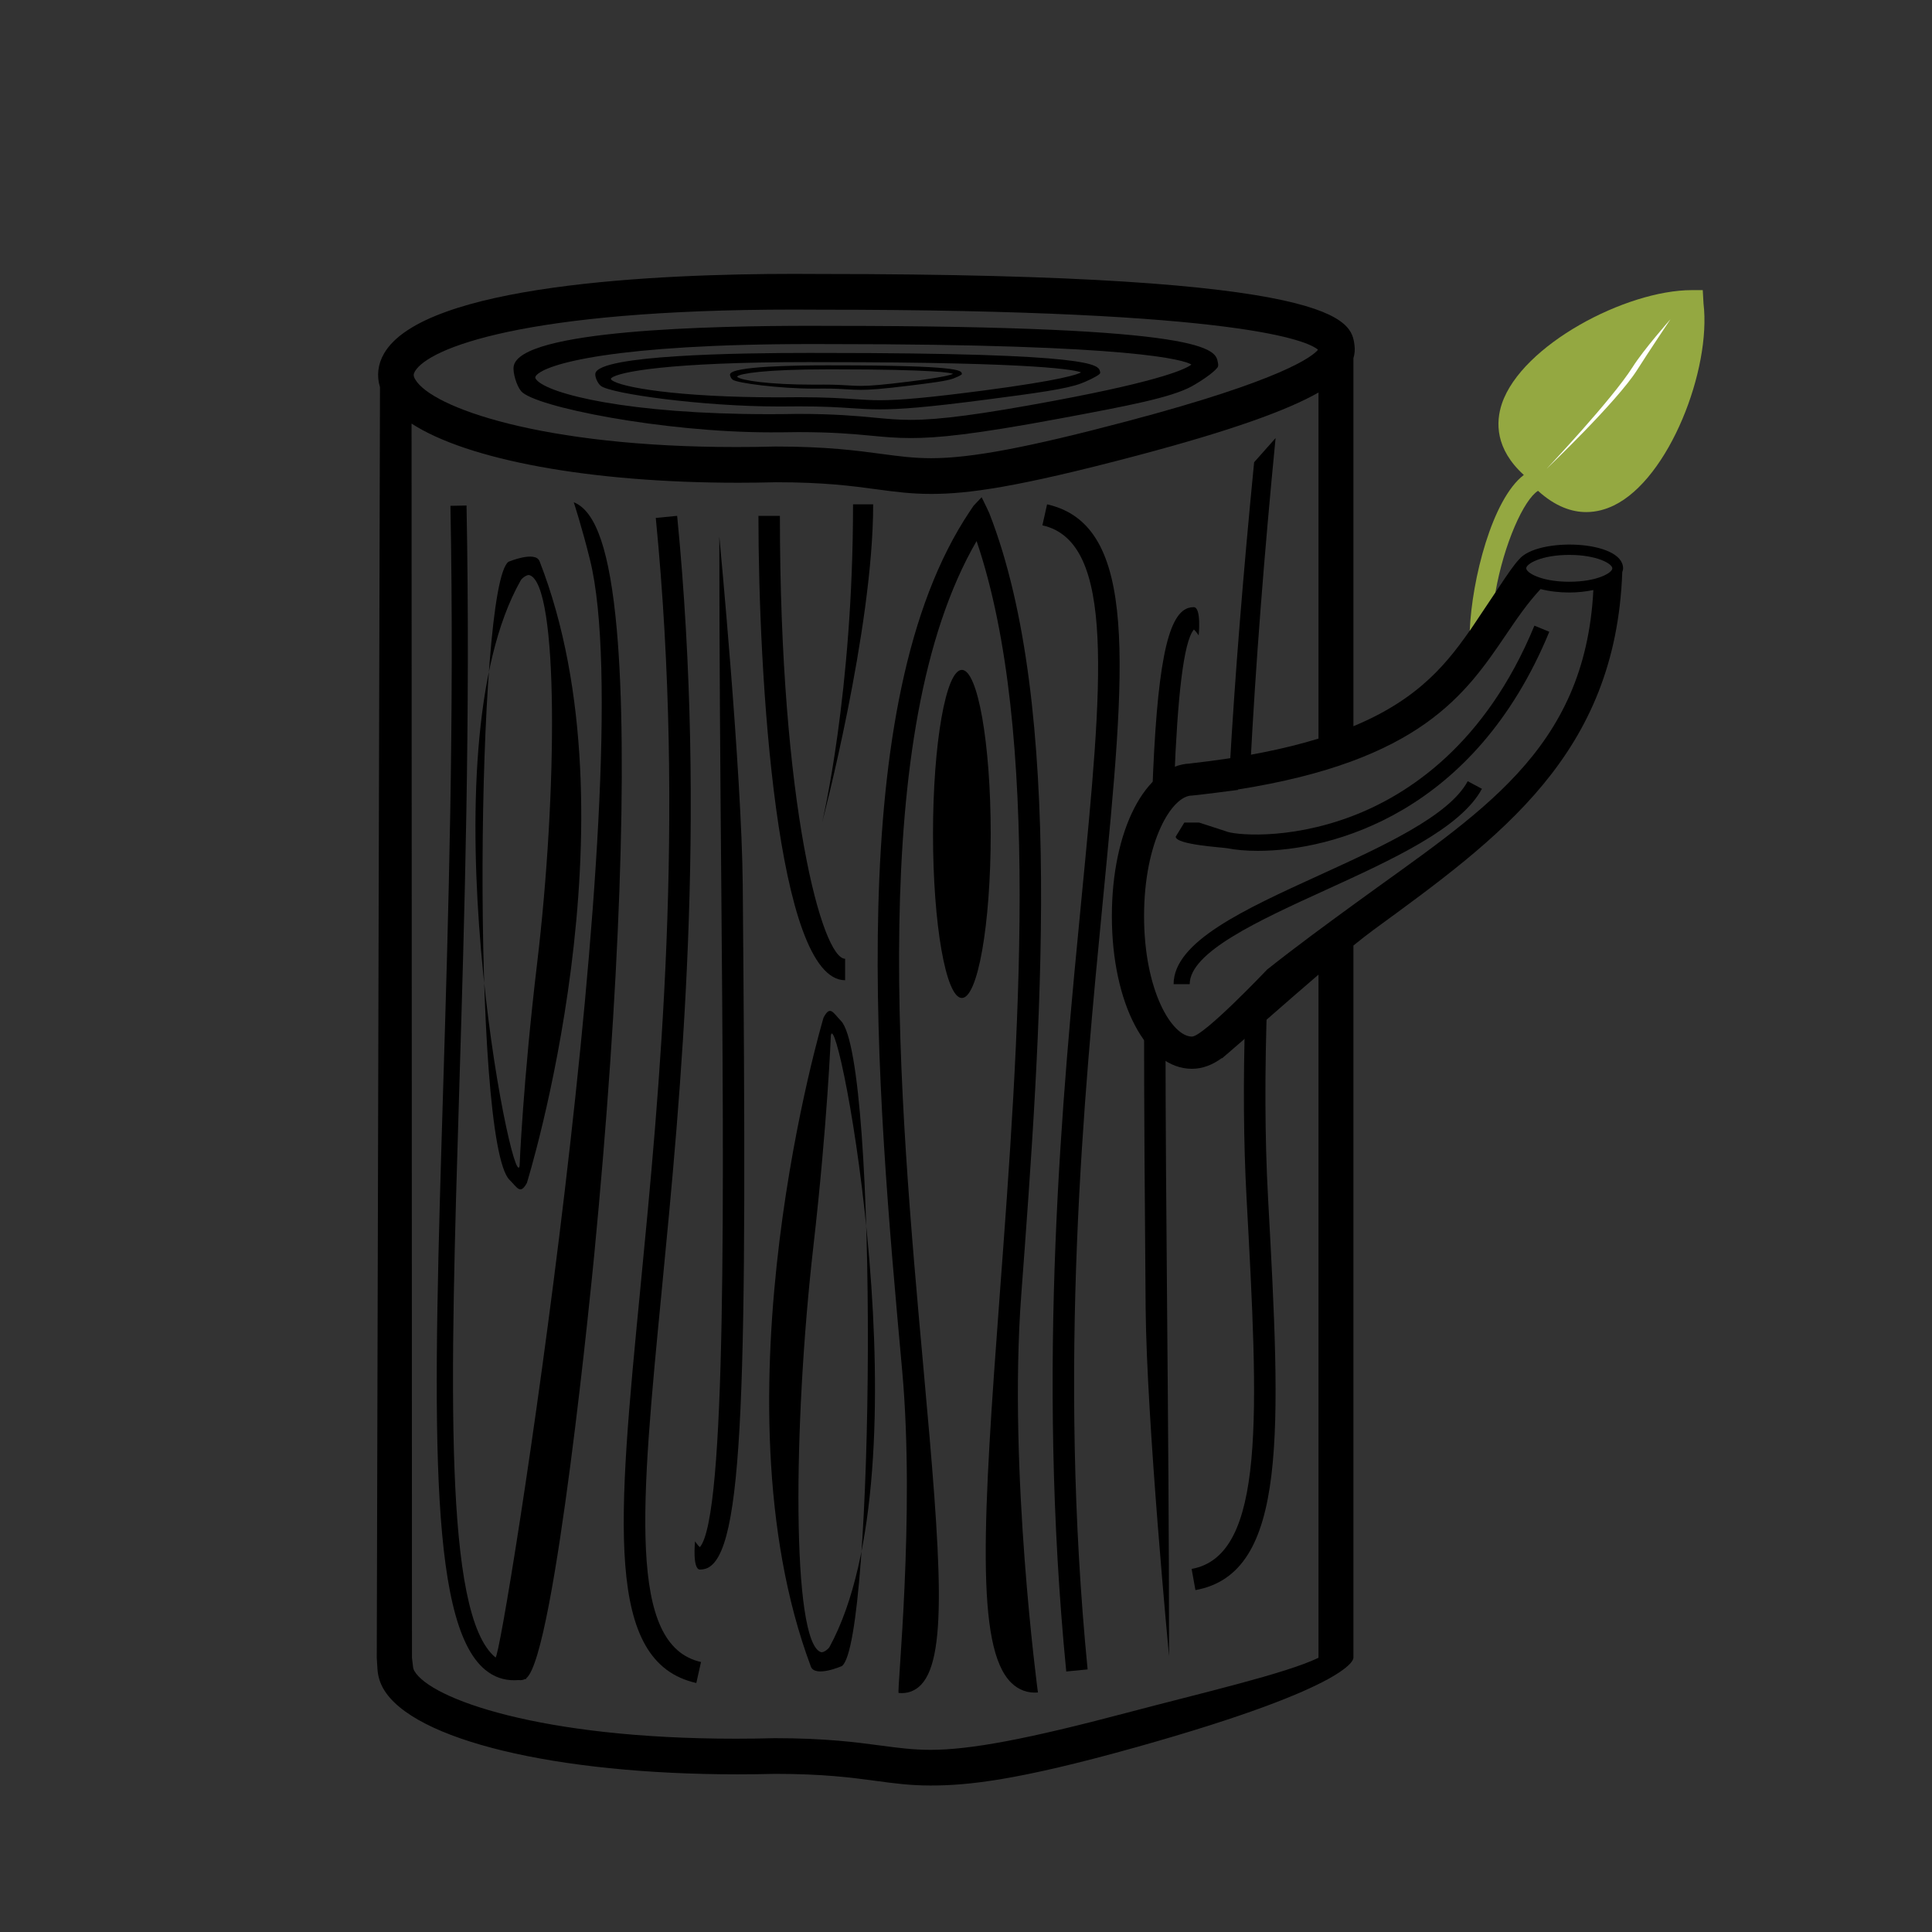 <?xml version="1.0" encoding="UTF-8" standalone="no"?>
<svg
   xmlns:dc="http://purl.org/dc/elements/1.1/"
   xmlns:cc="http://creativecommons.org/ns#"
   xmlns:rdf="http://www.w3.org/1999/02/22-rdf-syntax-ns#"
   xmlns:svg="http://www.w3.org/2000/svg"
   xmlns="http://www.w3.org/2000/svg"
   xmlns:sodipodi="http://sodipodi.sourceforge.net/DTD/sodipodi-0.dtd"
   xmlns:inkscape="http://www.inkscape.org/namespaces/inkscape"
   version="1.1"
   id="Layer_1"
   x="0px"
   y="0px"
   width="90px"
   height="90px"
   viewBox="0 0 90 90"
   enable-background="new 0 0 90 90"
   xml:space="preserve"
   inkscape:version="0.48.5 r10040"
   sodipodi:docname="logcolor.svg"><rect x="0" y="0" width="90" height="90" fill="#333333" stroke="none"/><defs
     id="defs141" /><sodipodi:namedview
     pagecolor="#ffffff"
     bordercolor="#666666"
     borderopacity="1"
     objecttolerance="10"
     gridtolerance="10"
     guidetolerance="10"
     inkscape:pageopacity="0"
     inkscape:pageshadow="2"
     inkscape:window-width="1017"
     inkscape:window-height="782"
     id="namedview139"
     showgrid="false"
     inkscape:zoom="16.595337"
     inkscape:cx="78.021626"
     inkscape:cy="69.266082"
     inkscape:window-x="319"
     inkscape:window-y="0"
     inkscape:window-maximized="0"
     inkscape:current-layer="g4087" /><g
     id="g3993"
     transform="translate(-32.586,7.759)"><g
       id="g3"
       transform="translate(30.991,-5.534)"><g
         id="g5"><path
           id="path7"
           d="m 58.721,46.906 c -0.064,0.055 -0.143,0.123 -0.204,0.175 l 0.006,-0.024 c -0.43,0.316 -0.898,0.506 -1.401,0.506 -2.127,0 -3.73,-3.058 -3.73,-7.114 0,-4.002 1.562,-7.028 3.647,-7.107 v -0.003 c 2.454,-0.272 4.396,-0.671 5.979,-1.158 V 16.06 c -1.459,0.83 -4.045,1.77 -8.452,2.937 -5.6,1.483 -7.882,1.787 -9.585,1.787 -0.944,0 -1.688,-0.1 -2.549,-0.215 -1.146,-0.154 -2.444,-0.329 -4.691,-0.329 -0.583,0.015 -1.173,0.023 -1.753,0.023 -6.929,0 -12.615,-1.067 -15.219,-2.756 L 20.786,75 l 0.052,0.441 c 0.007,0.062 0.025,0.116 0.058,0.172 0.757,1.312 5.897,3.157 14.958,3.157 0.594,0 1.203,-0.008 1.825,-0.024 10e-4,0 0.002,0 0.003,0 2.373,0 3.79,0.189 4.929,0.342 0.822,0.109 1.509,0.201 2.332,0.201 1.865,0 4.519,-0.502 9.159,-1.731 3.487,-0.924 7.383,-1.817 8.914,-2.558 V 43.177 c -1.456,1.245 -3.047,2.661 -4.15,3.604 -0.047,0.047 -0.096,0.083 -0.145,0.125 z"
           inkscape:connector-curvature="0"
           style="fill:none" /></g><g
         id="g9"><path
           id="path11"
           d="m 35.89,18.602 c 0.595,0 1.204,-0.008 1.827,-0.024 h 0.007 0.009 c 2.362,0 3.78,0.19 4.918,0.343 0.807,0.108 1.498,0.201 2.328,0.201 1.863,0 4.518,-0.502 9.159,-1.732 7.225,-1.914 8.599,-3.009 8.855,-3.321 -0.446,-0.384 -3.452,-1.866 -23.183,-1.866 l -1.226,-0.005 c -12.629,0 -17.044,1.811 -17.662,2.881 -0.068,0.119 -0.084,0.204 0.012,0.37 0.757,1.308 5.897,3.153 14.956,3.153 z"
           inkscape:connector-curvature="0"
           style="fill:none" /></g><g
         id="g13"><path
           id="path15"
           d="m 77.976,14.706 c 0.519,-0.819 1.555,-2.365 1.555,-2.365 0,0 -1.241,1.403 -1.766,2.231 -0.973,1.534 -4.006,4.738 -4.006,4.738 0,0 3.277,-3.123 4.217,-4.604 z"
           inkscape:connector-curvature="0"
           style="fill:none" /></g><g
         id="g17"><path
           id="path19"
           d="m 59.258,34.552 c 0.006,0.007 0.012,0.012 0.018,0.019 0,0 -2.023,0.263 -2.154,0.263 -0.932,0 -2.23,2.136 -2.23,5.614 0,3.478 1.299,5.614 2.23,5.614 0.539,0 3.51,-3.13 3.51,-3.13 v 10e-4 c 1.361,-1.081 2.728,-2.078 4.06,-3.05 5.788,-4.226 10.741,-7.089 11.13,-14.623 -0.352,0.073 -0.735,0.115 -1.122,0.115 -0.466,0 -0.933,-0.054 -1.336,-0.16 -0.607,0.647 -1.099,1.369 -1.616,2.133 -1.876,2.763 -3.992,5.865 -12.49,7.204 z"
           inkscape:connector-curvature="0"
           style="fill:none" /></g><g
         id="g21"><path
           id="path23"
           d="m 72.738,24.351 c 0.169,0.221 0.846,0.525 1.96,0.525 1.297,0 2.005,-0.413 2.005,-0.625 0,-0.212 -0.708,-0.625 -2.005,-0.625 -1.298,0 -2.006,0.413 -2.006,0.625 0,0.024 0.012,0.051 0.03,0.08 l 0.016,0.02 z"
           inkscape:connector-curvature="0"
           style="fill:none" /></g><g
         id="g25"><path
           sodipodi:nodetypes="cccccscccccsccsccccccsccccccccscsccsccccscscsccccsccscccccsscccccccsssccssccsccccsssccc"
           style="fill:#000000"
           inkscape:connector-curvature="0"
           id="path27"
           d="m 70.255,26.873 c -1.176,1.719 -2.497,3.44 -5.613,4.732 l 0,-17.142 c 0.061,-0.202 0.077,-0.401 0.051,-0.601 C 64.541,12.7 64.257,10.538 39.818,10.538 39.4,10.535 38.989,10.533 38.585,10.533 c -6.333,0 -17.237,0.482 -19.102,3.713 -0.288,0.499 -0.347,1.041 -0.187,1.565 L 19.146,75 l 0.033,0.531 c 0.021,0.324 0.114,0.632 0.278,0.916 1.376,2.383 8.003,3.983 16.491,3.983 0.582,0 1.17,-0.007 1.753,-0.022 2.257,0 3.551,0.174 4.693,0.327 0.86,0.116 1.604,0.216 2.549,0.216 1.704,0 4.009,-0.222 9.585,-1.786 C 64.85,76.269 64.642,75 64.642,75 l 0,-33.179 c 0.341,-0.275 0.664,-0.529 0.934,-0.727 5.92,-4.321 11.286,-8.185 11.59,-16.662 l -0.002,0 c 0.019,-0.059 0.04,-0.118 0.04,-0.183 0,-1.323 -4.008,-1.458 -4.848,-0.411 l -10e-4,-0.001 c -0.227,0.24 -0.531,0.685 -0.904,1.247 M 20.923,15.077 c 0.618,-1.07 5.033,-2.881 17.662,-2.881 l 1.226,0.005 c 19.731,0 22.737,1.481 23.183,1.866 -0.257,0.312 -1.631,1.408 -8.855,3.321 -4.642,1.23 -7.296,1.732 -9.159,1.732 -0.83,0 -1.521,-0.093 -2.328,-0.201 -1.139,-0.153 -2.556,-0.343 -4.918,-0.343 l -0.009,0 -0.007,0 c -0.624,0.017 -1.232,0.024 -1.827,0.024 -9.059,0 -14.199,-1.845 -14.955,-3.154 -0.097,-0.165 -0.081,-0.25 -0.013,-0.369 z M 63.017,75 c -1.531,0.74 -5.427,1.634 -8.914,2.558 -4.641,1.229 -7.294,1.731 -9.159,1.731 -0.823,0 -1.51,-0.092 -2.332,-0.201 -1.139,-0.152 -2.556,-0.342 -4.929,-0.342 -10e-4,0 -0.002,0 -0.003,0 -0.622,0.017 -1.231,0.024 -1.825,0.024 -9.061,0 -14.202,-1.845 -14.958,-3.157 -0.033,-0.056 -0.051,-0.109 -0.058,-0.172 L 20.786,75 20.767,17.507 c 2.604,1.688 8.29,2.756 15.219,2.756 0.581,0 1.171,-0.008 1.753,-0.023 2.248,0 3.546,0.174 4.691,0.329 0.86,0.116 1.604,0.215 2.549,0.215 1.703,0 3.985,-0.304 9.585,-1.787 4.407,-1.167 6.993,-2.107 8.452,-2.937 l 0,16.122 c -1.583,0.486 -3.524,0.885 -5.979,1.158 l 0,0.003 c -2.085,0.079 -3.647,3.104 -3.647,7.107 0,4.056 1.604,7.114 3.73,7.114 0.503,0 0.972,-0.189 1.401,-0.506 l -0.006,0.024 c 0.062,-0.052 0.14,-0.12 0.204,-0.175 0.049,-0.042 0.099,-0.078 0.146,-0.125 1.104,-0.944 2.694,-2.359 4.15,-3.604 l 0,31.822 z M 74.698,23.625 c 1.297,0 2.005,0.413 2.005,0.625 0,0.212 -0.708,0.625 -2.005,0.625 -1.114,0 -1.791,-0.304 -1.96,-0.525 l -0.016,-0.021 c -0.019,-0.028 -0.03,-0.056 -0.03,-0.08 0,-0.211 0.708,-0.624 2.006,-0.624 z m -2.952,3.724 c 0.518,-0.764 1.009,-1.486 1.616,-2.133 0.403,0.106 0.87,0.16 1.336,0.16 0.387,0 0.771,-0.042 1.122,-0.115 -0.389,7.533 -5.342,10.397 -11.13,14.623 -1.332,0.972 -2.698,1.97 -4.06,3.05 l 0,-10e-4 c 0,0 -2.971,3.13 -3.51,3.13 -0.932,0 -2.23,-2.136 -2.23,-5.614 0,-3.479 1.299,-5.614 2.23,-5.614 0.131,0 2.154,-0.263 2.154,-0.263 -0.006,-0.007 -0.012,-0.012 -0.018,-0.019 8.5,-1.34 10.616,-4.442 12.49,-7.204 z" /></g></g><g
       id="g29"
       transform="translate(30.991,-5.534)"><path
         id="path31"
         d="m 37.43,17.068 c 0.431,0 0.873,-0.004 1.325,-0.013 h 0.006 0.006 c 1.715,0 2.742,0.097 3.568,0.175 0.586,0.055 1.087,0.103 1.689,0.103 1.353,0 3.278,-0.256 6.646,-0.884 5.242,-0.976 6.239,-1.535 6.426,-1.694 -0.324,-0.196 -2.505,-0.952 -16.821,-0.952 l -0.89,-0.002 c -9.163,0 -12.366,0.923 -12.814,1.469 -0.05,0.061 -0.061,0.104 0.009,0.189 0.548,0.668 4.276,1.609 10.85,1.609 z"
         inkscape:connector-curvature="0"
         style="fill:none" /></g><g
       id="g37"
       transform="translate(30.991,-5.534)"><path
         id="path39"
         d="m 37.499,17.915 c 0.421,0 0.85,-0.004 1.272,-0.011 1.63,0 2.572,0.089 3.403,0.167 0.625,0.059 1.165,0.11 1.85,0.11 1.236,0 2.892,-0.155 6.955,-0.912 3.197,-0.596 5.171,-0.973 6.132,-1.498 0.34,-0.186 0.99,-0.604 1.194,-0.87 0.058,-0.076 0.037,-0.168 0.021,-0.251 -0.11,-0.592 -0.315,-1.695 -18.047,-1.695 -0.304,-10e-4 -0.603,-0.003 -0.896,-0.003 -4.595,0 -13.6,0.183 -13.86,1.894 -0.044,0.292 0.135,0.898 0.348,1.151 0.61,0.728 6.601,1.918 11.628,1.918 z M 26.57,15.271 c 0.448,-0.546 3.651,-1.469 12.814,-1.469 l 0.89,0.002 c 14.316,0 16.497,0.756 16.821,0.952 -0.187,0.159 -1.184,0.718 -6.426,1.694 -3.367,0.627 -5.293,0.884 -6.646,0.884 -0.603,0 -1.104,-0.047 -1.689,-0.103 -0.826,-0.078 -1.854,-0.175 -3.568,-0.175 H 38.76 38.754 c -0.452,0.008 -0.895,0.013 -1.325,0.013 -6.573,0 -10.302,-0.941 -10.851,-1.609 -0.068,-0.086 -0.057,-0.129 -0.008,-0.189 z"
         inkscape:connector-curvature="0"
         style="fill:#000000" /></g><g
       id="g41"
       transform="translate(30.991,-5.534)"><path
         id="path43"
         d="m 37.862,16.286 c 0.309,0 0.626,-0.002 0.949,-0.006 h 0.005 0.004 c 1.229,0 1.965,0.048 2.557,0.088 0.42,0.028 0.779,0.052 1.211,0.052 0.969,0 2.349,-0.129 4.762,-0.444 3.756,-0.491 4.47,-0.772 4.604,-0.852 -0.232,-0.099 -1.795,-0.478 -12.053,-0.478 l -0.638,-0.002 c -6.565,0 -8.86,0.464 -9.182,0.739 -0.035,0.03 -0.044,0.052 0.006,0.095 0.393,0.335 3.065,0.808 7.775,0.808 z"
         inkscape:connector-curvature="0"
         style="fill:none" /></g><g
       id="g45"
       transform="translate(30.991,-5.534)"><path
         id="path47"
         d="m 37.912,16.712 c 0.302,0 0.608,-0.002 0.911,-0.006 1.168,0 1.844,0.044 2.439,0.084 0.447,0.03 0.834,0.055 1.325,0.055 0.885,0 2.071,-0.078 4.983,-0.458 2.29,-0.3 3.705,-0.489 4.394,-0.754 0.243,-0.093 0.709,-0.303 0.855,-0.437 0.041,-0.038 0.026,-0.084 0.016,-0.126 -0.079,-0.298 -0.227,-0.853 -12.932,-0.853 -0.218,-0.001 -0.432,-0.001 -0.642,-0.001 -3.292,0 -9.744,0.092 -9.931,0.952 -0.032,0.147 0.096,0.452 0.248,0.579 0.44,0.366 4.732,0.965 8.334,0.965 z m -7.831,-1.33 c 0.321,-0.275 2.616,-0.739 9.182,-0.739 l 0.638,0.002 c 10.258,0 11.82,0.379 12.053,0.478 -0.134,0.08 -0.848,0.361 -4.604,0.852 -2.413,0.315 -3.793,0.444 -4.762,0.444 -0.432,0 -0.791,-0.024 -1.211,-0.052 -0.592,-0.04 -1.328,-0.088 -2.557,-0.088 h -0.004 -0.005 c -0.323,0.004 -0.641,0.006 -0.949,0.006 -4.71,0 -7.382,-0.473 -7.775,-0.809 -0.05,-0.041 -0.041,-0.064 -0.006,-0.094 z"
         inkscape:connector-curvature="0"
         style="fill:#000000" /></g><g
       id="g49"
       transform="translate(30.991,-5.534)"><path
         id="path51"
         d="m 39.522,15.694 c 0.142,0 0.287,-0.001 0.436,-0.002 h 0.002 0.002 c 0.563,0 0.902,0.021 1.174,0.038 0.192,0.013 0.357,0.022 0.557,0.022 0.444,0 1.078,-0.056 2.187,-0.193 1.725,-0.213 2.052,-0.335 2.113,-0.37 -0.106,-0.043 -0.824,-0.208 -5.534,-0.208 h -0.293 c -3.015,0 -4.068,0.202 -4.216,0.321 -0.017,0.013 -0.02,0.023 0.003,0.041 0.18,0.146 1.406,0.351 3.569,0.351 z"
         inkscape:connector-curvature="0"
         style="fill:none" /></g><g
       id="g53"
       transform="translate(30.991,-5.534)"><path
         id="path55"
         d="m 39.545,15.879 c 0.139,0 0.279,-10e-4 0.418,-0.003 0.536,0 0.847,0.02 1.12,0.037 0.206,0.013 0.384,0.023 0.609,0.023 0.405,0 0.95,-0.034 2.287,-0.199 1.053,-0.13 1.702,-0.213 2.019,-0.327 0.111,-0.04 0.325,-0.132 0.393,-0.19 0.019,-0.016 0.012,-0.037 0.007,-0.055 -0.036,-0.13 -0.104,-0.37 -5.938,-0.37 -0.1,-10e-4 -0.198,-10e-4 -0.295,-10e-4 -1.512,0 -4.474,0.04 -4.561,0.414 -0.014,0.063 0.045,0.196 0.115,0.251 0.201,0.16 2.172,0.42 3.826,0.42 z m -3.596,-0.577 c 0.147,-0.119 1.201,-0.321 4.216,-0.321 h 0.293 c 4.71,0 5.428,0.166 5.534,0.208 -0.062,0.035 -0.389,0.157 -2.113,0.37 -1.108,0.137 -1.742,0.193 -2.187,0.193 -0.199,0 -0.364,-0.01 -0.557,-0.022 -0.271,-0.017 -0.61,-0.038 -1.174,-0.038 H 39.96 39.958 c -0.148,10e-4 -0.294,0.002 -0.436,0.002 -2.163,0 -3.39,-0.206 -3.57,-0.352 -0.022,-0.017 -0.019,-0.027 -0.003,-0.04 z"
         inkscape:connector-curvature="0"
         style="fill:#000000" /></g><g
       id="g57"
       transform="translate(30.991,-5.534)"><g
         id="g59"><path
           id="path61"
           d="M 43.457,76.639 C 43.362,76.628 44.231,68.375 43.623,61.638 42.431,48.496 40.799,30.5 46.778,21.587 l 0.174,-0.258 0.372,-0.391 0.229,0.47 0.129,0.278 c 3.53,9.038 2.396,24.226 1.486,36.43 -0.611,8.189 0.778,18.502 0.778,18.502 -0.474,0.039 -0.906,-0.119 -1.248,-0.459 -1.669,-1.652 -1.308,-7.653 -0.527,-18.118 0.872,-11.688 1.949,-26.136 -1.082,-35.062 -5.161,8.892 -3.611,25.982 -2.472,38.567 0.812,8.96 1.17,13.688 -0.24,14.827 -0.192,0.156 -0.497,0.312 -0.92,0.266 z"
           inkscape:connector-curvature="0"
           style="fill:#000000" /></g></g><g
       id="g63"
       transform="translate(30.991,-5.534)"><g
         id="g65"><path
           id="path67"
           d="m 25.581,76.047 c -0.513,0.01 -0.976,-0.152 -1.38,-0.483 -2.716,-2.232 -2.417,-12.082 -1.965,-26.992 0.248,-8.171 0.529,-17.434 0.342,-27.234 l 0.417,-0.008 0.333,-0.006 c 0.188,9.819 -0.094,19.091 -0.342,27.271 -0.414,13.629 -0.74,24.393 1.691,26.391 0.293,0.24 6.852,-41.234 4.403,-51.13 -0.376,-1.524 -0.757,-2.683 -0.757,-2.683 1.039,0.406 1.676,2.285 2.003,5.912 0.535,5.931 0.142,16.832 -1.051,29.161 -0.074,0.766 -1.821,18.661 -3.164,19.707 l 0.005,0.028 c -0.027,0.006 -0.055,0.012 -0.081,0.018 -0.086,0.041 -0.178,0.053 -0.269,0.04 -0.062,0.004 -0.124,0.007 -0.185,0.008 z"
           inkscape:connector-curvature="0"
           style="fill:#000000" /></g></g><g
       id="g69"
       transform="translate(30.991,-5.534)"><g
         id="g71"><path
           id="path73"
           d="m 26.138,52.884 c -0.31,0.554 -0.43,0.228 -0.811,-0.151 -1.766,-1.753 -1.561,-27.764 -0.04,-28.791 0,0 1.248,-0.522 1.443,-0.022 4.692,12.018 -0.592,28.964 -0.592,28.964 z M 25.857,24.803 c -4.565,8.03 -0.361,28.822 -0.058,27.285 0,0 0.158,-3.913 0.818,-9.445 0.942,-7.891 1.018,-17.66 -0.359,-18.077 -0.112,-0.034 -0.343,0.136 -0.401,0.237 z"
           inkscape:connector-curvature="0"
           style="fill:#000000" /></g></g><g
       id="g75"
       transform="translate(30.991,-5.534)"><g
         id="g77"><path
           id="path79"
           d="m 39.96,45.175 c 0.31,-0.578 0.43,-0.237 0.812,0.158 1.765,1.831 1.56,28.983 0.039,30.055 0,0 -1.248,0.545 -1.443,0.022 C 34.676,62.866 39.96,45.175 39.96,45.175 z m 0.281,29.315 c 4.566,-8.382 0.361,-30.088 0.059,-28.484 0,0 -0.158,4.086 -0.818,9.86 -0.941,8.238 -1.018,18.437 0.359,18.873 0.111,0.034 0.343,-0.142 0.4,-0.249 z"
           inkscape:connector-curvature="0"
           style="fill:#000000" /></g></g><g
       id="g81"
       transform="translate(30.991,-5.534)"><g
         id="g83"><path
           id="path85"
           d="m 34.032,76.176 c -4.298,-0.964 -3.66,-7.538 -2.602,-18.43 0.887,-9.139 2.103,-21.655 0.714,-35.843 l 0.995,-0.098 c 1.398,14.285 0.178,26.856 -0.713,36.037 -0.97,9.988 -1.611,16.587 1.825,17.356 l -0.219,0.978 z"
           inkscape:connector-curvature="0"
           style="fill:#000000" /></g></g><g
       id="g87"
       transform="translate(30.991,-5.534)"><g
         id="g89"><path
           id="path91"
           d="m 50.372,21.269 c 4.297,0.964 3.659,7.538 2.602,18.43 -0.887,9.14 -2.103,21.655 -0.714,35.843 L 51.265,75.64 C 49.867,61.355 51.087,48.783 51.978,39.603 52.949,29.615 53.589,23.016 50.154,22.247 l 0.218,-0.978 z"
           inkscape:connector-curvature="0"
           style="fill:#000000" /></g></g><g
       id="g93"
       transform="translate(30.991,-5.534)"><g
         id="g95"><path
           id="path97"
           d="m 34.206,70.892 c -0.368,0 -0.233,-1.316 -0.233,-1.316 0.1,0.148 0.174,0.229 0.223,0.273 1.248,-1.448 1.121,-16.383 0.999,-30.834 C 35.15,33.747 35.104,28.3 35.104,22.772 c 0,0 1.046,10.969 1.091,16.235 0.197,23.132 0.102,31.277 -1.736,31.847 -0.086,0.025 -0.17,0.038 -0.253,0.038 z"
           inkscape:connector-curvature="0"
           style="fill:#000000" /></g></g><g
       id="g99"
       transform="translate(30.991,-5.534)"><path
         id="path101"
         d="m 56.295,34.188 c 0.149,-3.873 0.427,-6.52 0.916,-7.087 0.049,0.043 0.123,0.125 0.223,0.273 0,0 0.135,-1.316 -0.233,-1.316 -0.083,0 -0.167,0.012 -0.251,0.039 -0.987,0.306 -1.472,2.805 -1.678,8.638 l 1.023,-0.547 z"
         inkscape:connector-curvature="0"
         style="fill:#000000" /></g><g
       id="g103"
       transform="translate(30.991,-5.534)"><path
         id="path105"
         d="m 55.889,46.122 -0.998,-0.401 c 0.001,3.674 0.029,7.972 0.072,12.972 0.045,5.268 1.091,16.236 1.091,16.236 0,-5.529 -0.046,-10.977 -0.091,-16.244 -0.036,-4.266 -0.072,-8.572 -0.074,-12.563 z"
         inkscape:connector-curvature="0"
         style="fill:#000000" /></g><g
       id="g107"
       transform="translate(30.991,-5.534)"><path
         id="path109"
         d="M 60.628,44.265 59.6,45.074 c -0.095,3.031 -0.079,5.872 0.065,8.524 0.546,10.02 0.906,16.641 -2.56,17.264 l 0.178,0.986 c 4.334,-0.783 3.976,-7.379 3.381,-18.303 -0.152,-2.795 -0.157,-5.906 -0.036,-9.28 z"
         inkscape:connector-curvature="0"
         style="fill:#000000" /></g><g
       id="g111"
       transform="translate(30.991,-5.534)"><path
         id="path113"
         d="m 59.836,33.562 c 0.25,-4.831 0.653,-9.992 1.181,-15.381 l -1,1.128 c -0.505,5.157 -0.894,9.938 -1.145,14.382 l 0.964,-0.129 z"
         inkscape:connector-curvature="0"
         style="fill:#000000" /></g><g
       id="g115"
       transform="translate(30.991,-5.534)"><ellipse
         id="ellipse117"
         ry="7.642"
         rx="1.344"
         cy="36.623"
         cx="46.402"
         d="m 47.746,36.623 c 0,4.221 -0.602,7.642 -1.344,7.642 -0.742,0 -1.344,-3.421 -1.344,-7.642 0,-4.221 0.602,-7.642 1.344,-7.642 0.742,0 1.344,3.421 1.344,7.642 z"
         sodipodi:cx="46.402"
         sodipodi:cy="36.623001"
         sodipodi:rx="1.344"
         sodipodi:ry="7.6420002"
         style="fill:#000000" /></g><g
       id="g119"
       transform="translate(30.991,-5.534)"><path
         id="path121"
         d="m 40.964,43.438 c -3.194,0 -4.038,-14.15 -4.038,-21.632 h 1 c 0,13.546 1.978,20.632 3.038,20.632 v 1 z"
         inkscape:connector-curvature="0"
         style="fill:#000000" /></g><g
       id="g123"
       transform="translate(30.991,-5.534)"><g
         id="g125"><path
           id="path127"
           d="m 39.891,36.094 c 0,0 1.442,-5.995 1.442,-14.825 h 0.938 c 0,5.821 -2.38,14.825 -2.38,14.825 z"
           inkscape:connector-curvature="0"
           style="fill:#000000" /></g></g><g
       id="g129"
       transform="translate(30.991,-5.534)"><g
         id="g131"><path
           id="path133"
           d="m 60.19,37.411 c -0.569,0 -1.053,-0.047 -1.422,-0.121 -0.214,-0.042 -2.404,-0.162 -2.404,-0.54 l 0.401,-0.656 h 0.692 l 1.251,0.406 c 0.312,0.152 2.834,0.45 5.869,-0.705 2.618,-0.996 6.218,-3.344 8.497,-8.875 l 0.693,0.286 C 70.284,35.662 63.646,37.411 60.19,37.411 z"
           inkscape:connector-curvature="0"
           style="fill:#000000" /></g></g><g
       id="g135"
       transform="translate(30.991,-5.534)"><path
         id="path137"
         d="m 57.016,43.621 h -0.75 c 0,-1.977 3.29,-3.479 6.774,-5.07 2.98,-1.361 6.063,-2.769 6.926,-4.384 l 0.662,0.354 c -0.982,1.838 -4.183,3.299 -7.276,4.712 -3.116,1.422 -6.336,2.893 -6.336,4.388 z"
         inkscape:connector-curvature="0"
         style="fill:#000000" /></g></g><g
     transform="translate(121.412,15.904)"
     id="g4063"><g
       transform="translate(-10.515,79.69)"
       id="g4065"><g
         id="g4087"
         transform="translate(-78.535,14.321)"><path
           style="fill:#94a841;fill-opacity:1"
           d="m 37.3,-82.32 c 0.403,-2.278 1.325,-4.318 1.985,-4.73 0.81,0.736 1.578,0.99 2.244,0.99 0.488,0 0.922,-0.133 1.278,-0.304 2.591,-1.244 4.555,-6.358 4.187,-9.415 l -0.035,-0.621 -0.506,0 c -3.078,0 -7.922,2.561 -8.848,5.281 -0.294,0.864 -0.318,2.116 1.018,3.329 -1.481,1.131 -2.421,4.882 -2.519,7.259"
           id="path4207"
           inkscape:connector-curvature="0" /><path
           style="fill:#ffffff;fill-opacity:1"
           d="m 43.691,-92.815 c 0.524,-0.828 1.766,-2.231 1.766,-2.231 0,0 -1.036,1.545 -1.555,2.365 -0.939,1.481 -4.217,4.604 -4.217,4.604 0,0 3.033,-3.204 4.006,-4.738 z"
           id="path4205"
           inkscape:connector-curvature="0" /></g><g
         id="g4067"><path
           style="fill:none"
           inkscape:connector-curvature="0"
           d="m 58.721,46.906 c -0.064,0.055 -0.143,0.123 -0.204,0.175 l 0.006,-0.024 c -0.43,0.316 -0.898,0.506 -1.401,0.506 -2.127,0 -3.73,-3.058 -3.73,-7.114 0,-4.002 1.562,-7.028 3.647,-7.107 v -0.003 c 2.454,-0.272 4.396,-0.671 5.979,-1.158 V 16.06 c -1.459,0.83 -4.045,1.77 -8.452,2.937 -5.6,1.483 -7.882,1.787 -9.585,1.787 -0.944,0 -1.688,-0.1 -2.549,-0.215 -1.146,-0.154 -2.444,-0.329 -4.691,-0.329 -0.583,0.015 -1.173,0.023 -1.753,0.023 -6.929,0 -12.615,-1.067 -15.219,-2.756 L 20.786,75 l 0.052,0.441 c 0.007,0.062 0.025,0.116 0.058,0.172 0.757,1.312 5.897,3.157 14.958,3.157 0.594,0 1.203,-0.008 1.825,-0.024 10e-4,0 0.002,0 0.003,0 2.373,0 3.79,0.189 4.929,0.342 0.822,0.109 1.509,0.201 2.332,0.201 1.865,0 4.519,-0.502 9.159,-1.731 3.487,-0.924 7.383,-1.817 8.914,-2.558 V 43.177 c -1.456,1.245 -3.047,2.661 -4.15,3.604 -0.047,0.047 -0.096,0.083 -0.145,0.125 z"
           id="path4069" /></g><g
         id="g4071"><path
           style="fill:none"
           inkscape:connector-curvature="0"
           d="m 35.89,18.602 c 0.595,0 1.204,-0.008 1.827,-0.024 h 0.007 0.009 c 2.362,0 3.78,0.19 4.918,0.343 0.807,0.108 1.498,0.201 2.328,0.201 1.863,0 4.518,-0.502 9.159,-1.732 7.225,-1.914 8.599,-3.009 8.855,-3.321 -0.446,-0.384 -3.452,-1.866 -23.183,-1.866 l -1.226,-0.005 c -12.629,0 -17.044,1.811 -17.662,2.881 -0.068,0.119 -0.084,0.204 0.012,0.37 0.757,1.308 5.897,3.153 14.956,3.153 z"
           id="path4073" /></g><g
         id="g4075"><path
           style="fill:none"
           inkscape:connector-curvature="0"
           d="m 77.976,14.706 c 0.519,-0.819 1.555,-2.365 1.555,-2.365 0,0 -1.241,1.403 -1.766,2.231 -0.973,1.534 -4.006,4.738 -4.006,4.738 0,0 3.277,-3.123 4.217,-4.604 z"
           id="path4077" /></g><g
         id="g4079"><path
           style="fill:none"
           inkscape:connector-curvature="0"
           d="m 59.258,34.552 c 0.006,0.007 0.012,0.012 0.018,0.019 0,0 -2.023,0.263 -2.154,0.263 -0.932,0 -2.23,2.136 -2.23,5.614 0,3.478 1.299,5.614 2.23,5.614 0.539,0 3.51,-3.13 3.51,-3.13 v 10e-4 c 1.361,-1.081 2.728,-2.078 4.06,-3.05 5.788,-4.226 10.741,-7.089 11.13,-14.623 -0.352,0.073 -0.735,0.115 -1.122,0.115 -0.466,0 -0.933,-0.054 -1.336,-0.16 -0.607,0.647 -1.099,1.369 -1.616,2.133 -1.876,2.763 -3.992,5.865 -12.49,7.204 z"
           id="path4081" /></g><g
         id="g4083"><path
           style="fill:none"
           inkscape:connector-curvature="0"
           d="m 72.738,24.351 c 0.169,0.221 0.846,0.525 1.96,0.525 1.297,0 2.005,-0.413 2.005,-0.625 0,-0.212 -0.708,-0.625 -2.005,-0.625 -1.298,0 -2.006,0.413 -2.006,0.625 0,0.024 0.012,0.051 0.03,0.08 l 0.016,0.02 z"
           id="path4085" /></g></g></g></svg>
